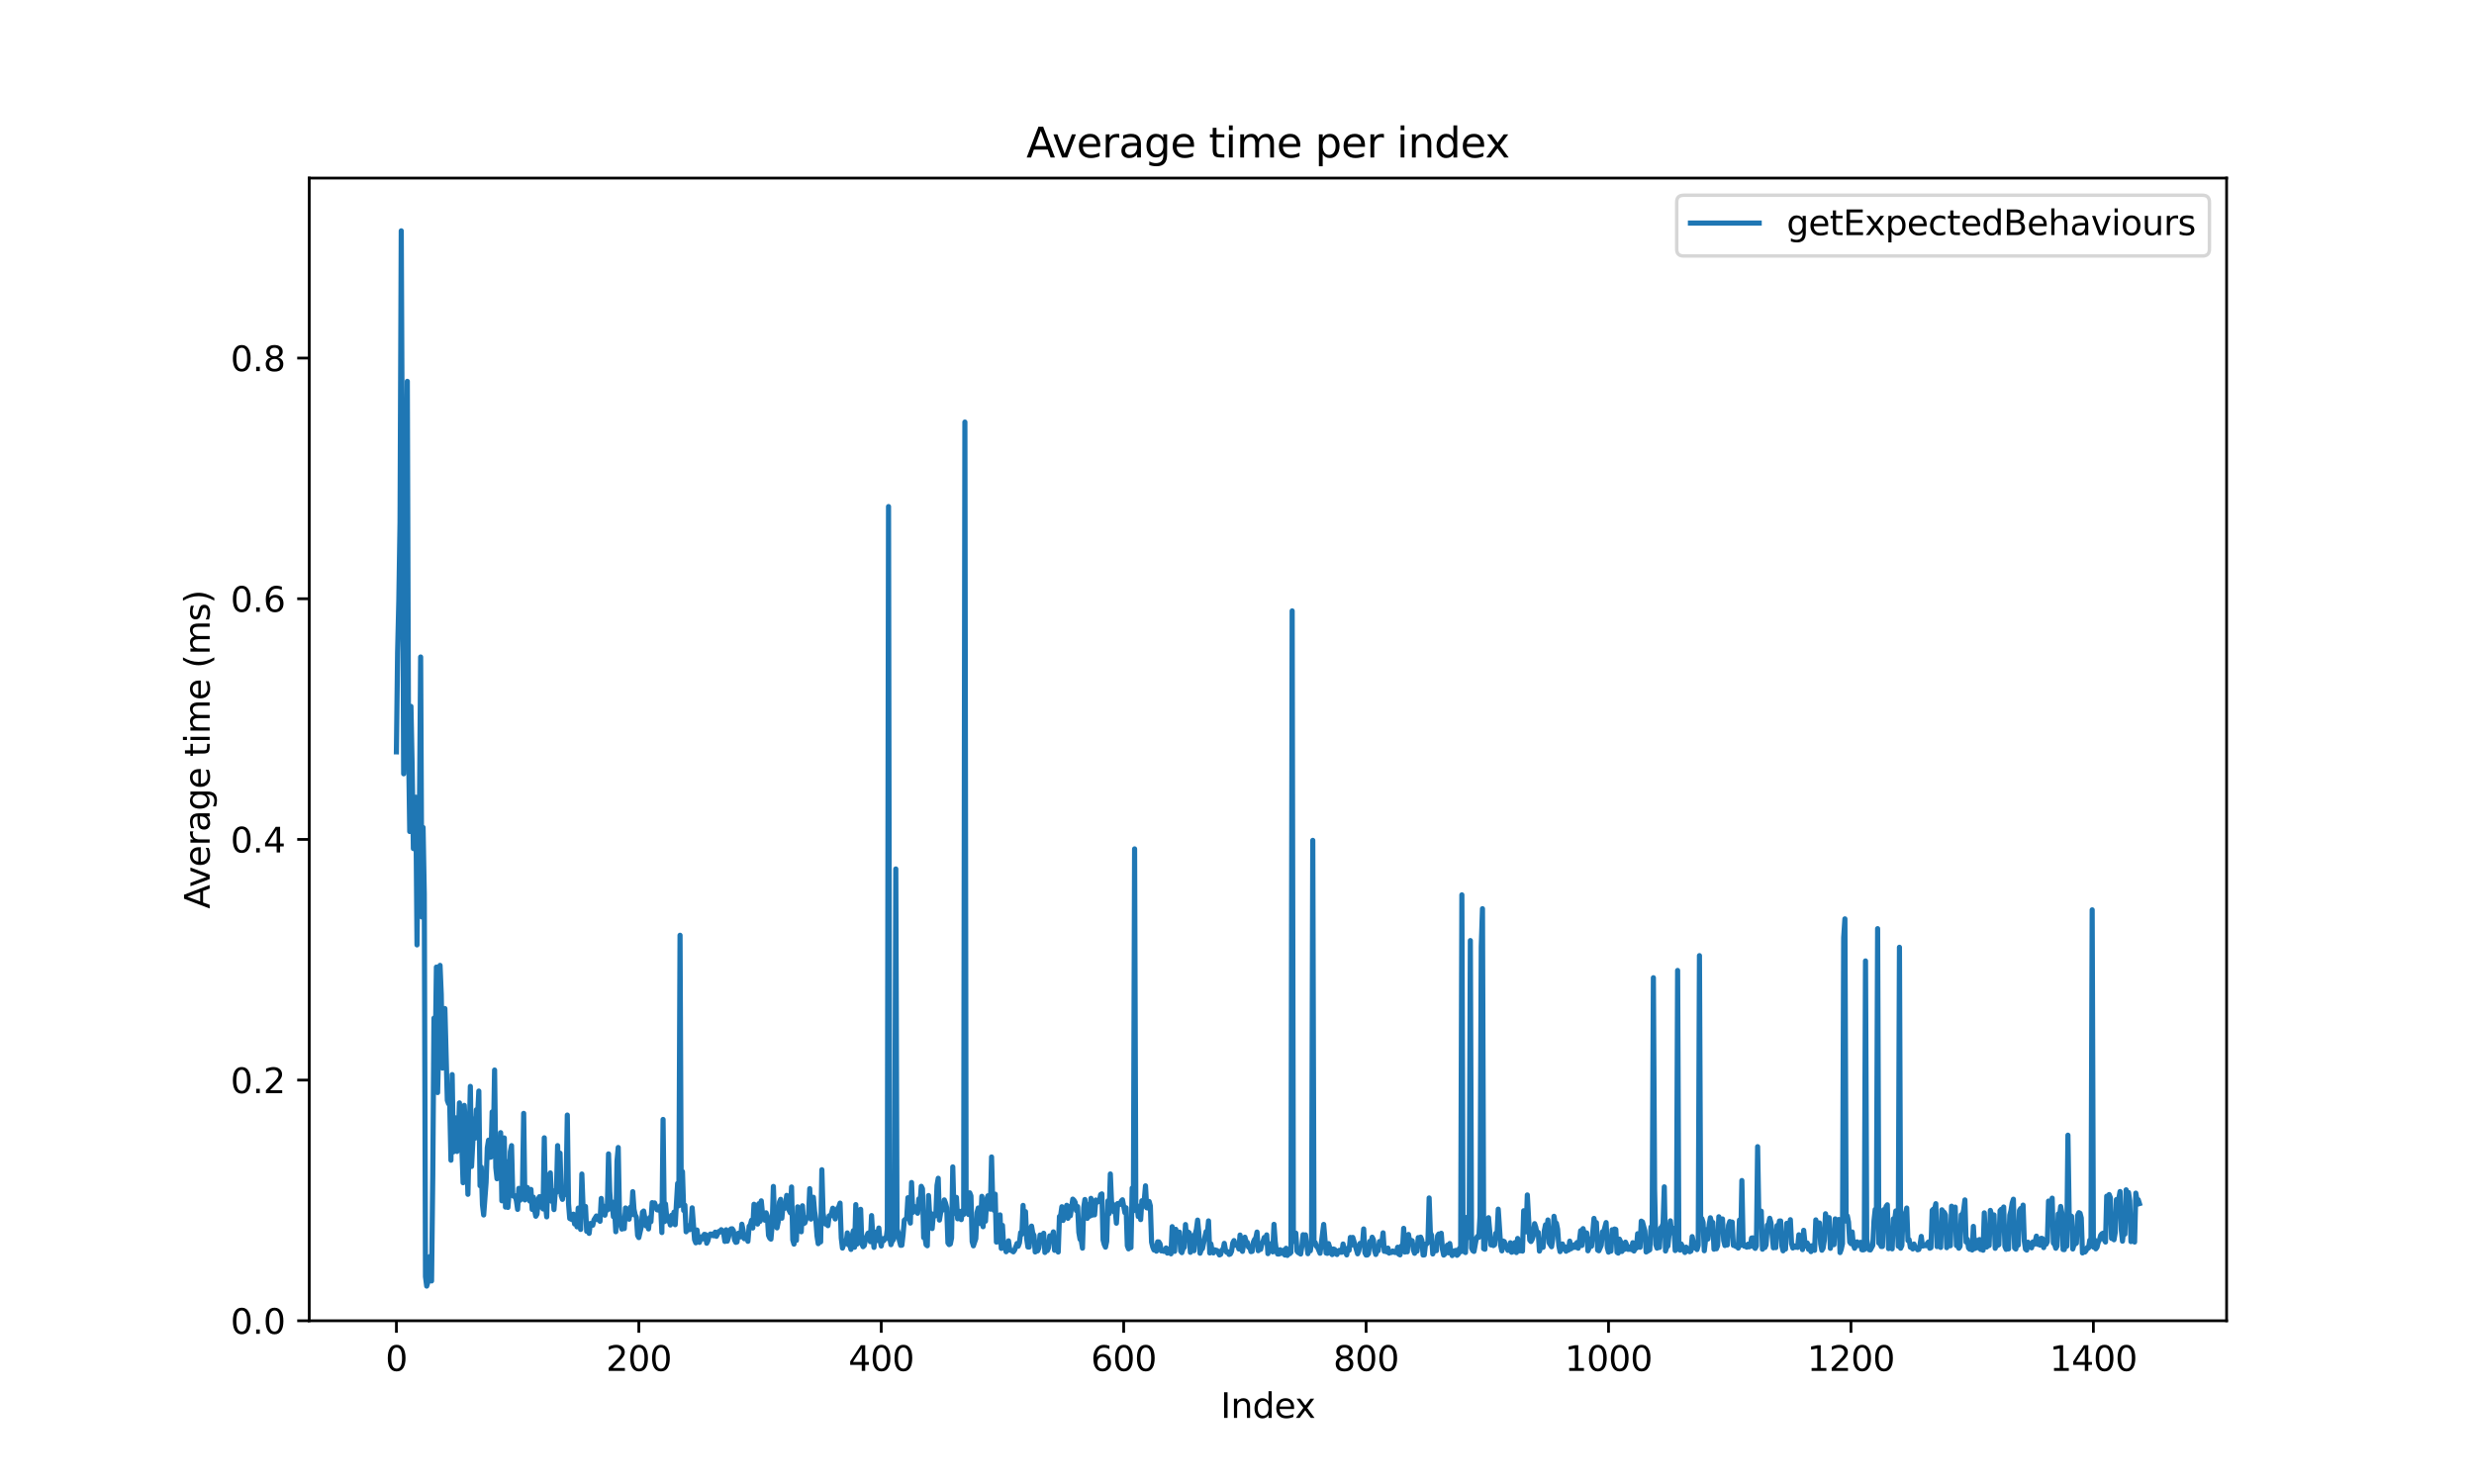 <?xml version="1.0" encoding="utf-8" standalone="no"?>
<!DOCTYPE svg PUBLIC "-//W3C//DTD SVG 1.1//EN"
  "http://www.w3.org/Graphics/SVG/1.1/DTD/svg11.dtd">
<svg xmlns:xlink="http://www.w3.org/1999/xlink" width="720pt" height="432pt" viewBox="0 0 720 432" xmlns="http://www.w3.org/2000/svg" version="1.1">
 <defs>
  <style type="text/css">*{stroke-linejoin: round; stroke-linecap: butt}</style>
 </defs>
 <g id="figure_1">
  <g id="patch_1">
   <path d="M 0 432 
L 720 432 
L 720 0 
L 0 0 
z
" style="fill: #ffffff"/>
  </g>
  <g id="axes_1">
   <g id="patch_2">
    <path d="M 90 384.48 
L 648 384.48 
L 648 51.84 
L 90 51.84 
z
" style="fill: #ffffff"/>
   </g>
   <g id="matplotlib.axis_1">
    <g id="xtick_1">
     <g id="line2d_1">
      <defs>
       <path id="m6ac9daeb9b" d="M 0 0 
L 0 3.5 
" style="stroke: #000000; stroke-width: 0.8"/>
      </defs>
      <g>
       <use xlink:href="#m6ac9daeb9b" x="115.364" y="384.48" style="stroke: #000000; stroke-width: 0.8"/>
      </g>
     </g>
     <g id="text_1">
      <!-- 0 -->
      <g transform="translate(112.182 399.078) scale(0.1 -0.1)">
       <defs>
        <path id="DejaVuSans-30" d="M 2034 4250 
Q 1547 4250 1301 3770 
Q 1056 3291 1056 2328 
Q 1056 1369 1301 889 
Q 1547 409 2034 409 
Q 2525 409 2770 889 
Q 3016 1369 3016 2328 
Q 3016 3291 2770 3770 
Q 2525 4250 2034 4250 
z
M 2034 4750 
Q 2819 4750 3233 4129 
Q 3647 3509 3647 2328 
Q 3647 1150 3233 529 
Q 2819 -91 2034 -91 
Q 1250 -91 836 529 
Q 422 1150 422 2328 
Q 422 3509 836 4129 
Q 1250 4750 2034 4750 
z
" transform="scale(0.016)"/>
       </defs>
       <use xlink:href="#DejaVuSans-30"/>
      </g>
     </g>
    </g>
    <g id="xtick_2">
     <g id="line2d_2">
      <g>
       <use xlink:href="#m6ac9daeb9b" x="185.916" y="384.48" style="stroke: #000000; stroke-width: 0.8"/>
      </g>
     </g>
     <g id="text_2">
      <!-- 200 -->
      <g transform="translate(176.372 399.078) scale(0.1 -0.1)">
       <defs>
        <path id="DejaVuSans-32" d="M 1228 531 
L 3431 531 
L 3431 0 
L 469 0 
L 469 531 
Q 828 903 1448 1529 
Q 2069 2156 2228 2338 
Q 2531 2678 2651 2914 
Q 2772 3150 2772 3378 
Q 2772 3750 2511 3984 
Q 2250 4219 1831 4219 
Q 1534 4219 1204 4116 
Q 875 4013 500 3803 
L 500 4441 
Q 881 4594 1212 4672 
Q 1544 4750 1819 4750 
Q 2544 4750 2975 4387 
Q 3406 4025 3406 3419 
Q 3406 3131 3298 2873 
Q 3191 2616 2906 2266 
Q 2828 2175 2409 1742 
Q 1991 1309 1228 531 
z
" transform="scale(0.016)"/>
       </defs>
       <use xlink:href="#DejaVuSans-32"/>
       <use xlink:href="#DejaVuSans-30" transform="translate(63.623 0)"/>
       <use xlink:href="#DejaVuSans-30" transform="translate(127.246 0)"/>
      </g>
     </g>
    </g>
    <g id="xtick_3">
     <g id="line2d_3">
      <g>
       <use xlink:href="#m6ac9daeb9b" x="256.469" y="384.48" style="stroke: #000000; stroke-width: 0.8"/>
      </g>
     </g>
     <g id="text_3">
      <!-- 400 -->
      <g transform="translate(246.925 399.078) scale(0.1 -0.1)">
       <defs>
        <path id="DejaVuSans-34" d="M 2419 4116 
L 825 1625 
L 2419 1625 
L 2419 4116 
z
M 2253 4666 
L 3047 4666 
L 3047 1625 
L 3713 1625 
L 3713 1100 
L 3047 1100 
L 3047 0 
L 2419 0 
L 2419 1100 
L 313 1100 
L 313 1709 
L 2253 4666 
z
" transform="scale(0.016)"/>
       </defs>
       <use xlink:href="#DejaVuSans-34"/>
       <use xlink:href="#DejaVuSans-30" transform="translate(63.623 0)"/>
       <use xlink:href="#DejaVuSans-30" transform="translate(127.246 0)"/>
      </g>
     </g>
    </g>
    <g id="xtick_4">
     <g id="line2d_4">
      <g>
       <use xlink:href="#m6ac9daeb9b" x="327.021" y="384.48" style="stroke: #000000; stroke-width: 0.8"/>
      </g>
     </g>
     <g id="text_4">
      <!-- 600 -->
      <g transform="translate(317.477 399.078) scale(0.1 -0.1)">
       <defs>
        <path id="DejaVuSans-36" d="M 2113 2584 
Q 1688 2584 1439 2293 
Q 1191 2003 1191 1497 
Q 1191 994 1439 701 
Q 1688 409 2113 409 
Q 2538 409 2786 701 
Q 3034 994 3034 1497 
Q 3034 2003 2786 2293 
Q 2538 2584 2113 2584 
z
M 3366 4563 
L 3366 3988 
Q 3128 4100 2886 4159 
Q 2644 4219 2406 4219 
Q 1781 4219 1451 3797 
Q 1122 3375 1075 2522 
Q 1259 2794 1537 2939 
Q 1816 3084 2150 3084 
Q 2853 3084 3261 2657 
Q 3669 2231 3669 1497 
Q 3669 778 3244 343 
Q 2819 -91 2113 -91 
Q 1303 -91 875 529 
Q 447 1150 447 2328 
Q 447 3434 972 4092 
Q 1497 4750 2381 4750 
Q 2619 4750 2861 4703 
Q 3103 4656 3366 4563 
z
" transform="scale(0.016)"/>
       </defs>
       <use xlink:href="#DejaVuSans-36"/>
       <use xlink:href="#DejaVuSans-30" transform="translate(63.623 0)"/>
       <use xlink:href="#DejaVuSans-30" transform="translate(127.246 0)"/>
      </g>
     </g>
    </g>
    <g id="xtick_5">
     <g id="line2d_5">
      <g>
       <use xlink:href="#m6ac9daeb9b" x="397.574" y="384.48" style="stroke: #000000; stroke-width: 0.8"/>
      </g>
     </g>
     <g id="text_5">
      <!-- 800 -->
      <g transform="translate(388.03 399.078) scale(0.1 -0.1)">
       <defs>
        <path id="DejaVuSans-38" d="M 2034 2216 
Q 1584 2216 1326 1975 
Q 1069 1734 1069 1313 
Q 1069 891 1326 650 
Q 1584 409 2034 409 
Q 2484 409 2743 651 
Q 3003 894 3003 1313 
Q 3003 1734 2745 1975 
Q 2488 2216 2034 2216 
z
M 1403 2484 
Q 997 2584 770 2862 
Q 544 3141 544 3541 
Q 544 4100 942 4425 
Q 1341 4750 2034 4750 
Q 2731 4750 3128 4425 
Q 3525 4100 3525 3541 
Q 3525 3141 3298 2862 
Q 3072 2584 2669 2484 
Q 3125 2378 3379 2068 
Q 3634 1759 3634 1313 
Q 3634 634 3220 271 
Q 2806 -91 2034 -91 
Q 1263 -91 848 271 
Q 434 634 434 1313 
Q 434 1759 690 2068 
Q 947 2378 1403 2484 
z
M 1172 3481 
Q 1172 3119 1398 2916 
Q 1625 2713 2034 2713 
Q 2441 2713 2670 2916 
Q 2900 3119 2900 3481 
Q 2900 3844 2670 4047 
Q 2441 4250 2034 4250 
Q 1625 4250 1398 4047 
Q 1172 3844 1172 3481 
z
" transform="scale(0.016)"/>
       </defs>
       <use xlink:href="#DejaVuSans-38"/>
       <use xlink:href="#DejaVuSans-30" transform="translate(63.623 0)"/>
       <use xlink:href="#DejaVuSans-30" transform="translate(127.246 0)"/>
      </g>
     </g>
    </g>
    <g id="xtick_6">
     <g id="line2d_6">
      <g>
       <use xlink:href="#m6ac9daeb9b" x="468.126" y="384.48" style="stroke: #000000; stroke-width: 0.8"/>
      </g>
     </g>
     <g id="text_6">
      <!-- 1000 -->
      <g transform="translate(455.401 399.078) scale(0.1 -0.1)">
       <defs>
        <path id="DejaVuSans-31" d="M 794 531 
L 1825 531 
L 1825 4091 
L 703 3866 
L 703 4441 
L 1819 4666 
L 2450 4666 
L 2450 531 
L 3481 531 
L 3481 0 
L 794 0 
L 794 531 
z
" transform="scale(0.016)"/>
       </defs>
       <use xlink:href="#DejaVuSans-31"/>
       <use xlink:href="#DejaVuSans-30" transform="translate(63.623 0)"/>
       <use xlink:href="#DejaVuSans-30" transform="translate(127.246 0)"/>
       <use xlink:href="#DejaVuSans-30" transform="translate(190.869 0)"/>
      </g>
     </g>
    </g>
    <g id="xtick_7">
     <g id="line2d_7">
      <g>
       <use xlink:href="#m6ac9daeb9b" x="538.679" y="384.48" style="stroke: #000000; stroke-width: 0.8"/>
      </g>
     </g>
     <g id="text_7">
      <!-- 1200 -->
      <g transform="translate(525.954 399.078) scale(0.1 -0.1)">
       <use xlink:href="#DejaVuSans-31"/>
       <use xlink:href="#DejaVuSans-32" transform="translate(63.623 0)"/>
       <use xlink:href="#DejaVuSans-30" transform="translate(127.246 0)"/>
       <use xlink:href="#DejaVuSans-30" transform="translate(190.869 0)"/>
      </g>
     </g>
    </g>
    <g id="xtick_8">
     <g id="line2d_8">
      <g>
       <use xlink:href="#m6ac9daeb9b" x="609.231" y="384.48" style="stroke: #000000; stroke-width: 0.8"/>
      </g>
     </g>
     <g id="text_8">
      <!-- 1400 -->
      <g transform="translate(596.506 399.078) scale(0.1 -0.1)">
       <use xlink:href="#DejaVuSans-31"/>
       <use xlink:href="#DejaVuSans-34" transform="translate(63.623 0)"/>
       <use xlink:href="#DejaVuSans-30" transform="translate(127.246 0)"/>
       <use xlink:href="#DejaVuSans-30" transform="translate(190.869 0)"/>
      </g>
     </g>
    </g>
    <g id="text_9">
     <!-- Index -->
     <g transform="translate(355.234 412.757) scale(0.1 -0.1)">
      <defs>
       <path id="DejaVuSans-49" d="M 628 4666 
L 1259 4666 
L 1259 0 
L 628 0 
L 628 4666 
z
" transform="scale(0.016)"/>
       <path id="DejaVuSans-6e" d="M 3513 2113 
L 3513 0 
L 2938 0 
L 2938 2094 
Q 2938 2591 2744 2837 
Q 2550 3084 2163 3084 
Q 1697 3084 1428 2787 
Q 1159 2491 1159 1978 
L 1159 0 
L 581 0 
L 581 3500 
L 1159 3500 
L 1159 2956 
Q 1366 3272 1645 3428 
Q 1925 3584 2291 3584 
Q 2894 3584 3203 3211 
Q 3513 2838 3513 2113 
z
" transform="scale(0.016)"/>
       <path id="DejaVuSans-64" d="M 2906 2969 
L 2906 4863 
L 3481 4863 
L 3481 0 
L 2906 0 
L 2906 525 
Q 2725 213 2448 61 
Q 2172 -91 1784 -91 
Q 1150 -91 751 415 
Q 353 922 353 1747 
Q 353 2572 751 3078 
Q 1150 3584 1784 3584 
Q 2172 3584 2448 3432 
Q 2725 3281 2906 2969 
z
M 947 1747 
Q 947 1113 1208 752 
Q 1469 391 1925 391 
Q 2381 391 2643 752 
Q 2906 1113 2906 1747 
Q 2906 2381 2643 2742 
Q 2381 3103 1925 3103 
Q 1469 3103 1208 2742 
Q 947 2381 947 1747 
z
" transform="scale(0.016)"/>
       <path id="DejaVuSans-65" d="M 3597 1894 
L 3597 1613 
L 953 1613 
Q 991 1019 1311 708 
Q 1631 397 2203 397 
Q 2534 397 2845 478 
Q 3156 559 3463 722 
L 3463 178 
Q 3153 47 2828 -22 
Q 2503 -91 2169 -91 
Q 1331 -91 842 396 
Q 353 884 353 1716 
Q 353 2575 817 3079 
Q 1281 3584 2069 3584 
Q 2775 3584 3186 3129 
Q 3597 2675 3597 1894 
z
M 3022 2063 
Q 3016 2534 2758 2815 
Q 2500 3097 2075 3097 
Q 1594 3097 1305 2825 
Q 1016 2553 972 2059 
L 3022 2063 
z
" transform="scale(0.016)"/>
       <path id="DejaVuSans-78" d="M 3513 3500 
L 2247 1797 
L 3578 0 
L 2900 0 
L 1881 1375 
L 863 0 
L 184 0 
L 1544 1831 
L 300 3500 
L 978 3500 
L 1906 2253 
L 2834 3500 
L 3513 3500 
z
" transform="scale(0.016)"/>
      </defs>
      <use xlink:href="#DejaVuSans-49"/>
      <use xlink:href="#DejaVuSans-6e" transform="translate(29.492 0)"/>
      <use xlink:href="#DejaVuSans-64" transform="translate(92.871 0)"/>
      <use xlink:href="#DejaVuSans-65" transform="translate(156.348 0)"/>
      <use xlink:href="#DejaVuSans-78" transform="translate(216.121 0)"/>
     </g>
    </g>
   </g>
   <g id="matplotlib.axis_2">
    <g id="ytick_1">
     <g id="line2d_9">
      <defs>
       <path id="mf6434e2b4d" d="M 0 0 
L -3.5 0 
" style="stroke: #000000; stroke-width: 0.8"/>
      </defs>
      <g>
       <use xlink:href="#mf6434e2b4d" x="90" y="384.48" style="stroke: #000000; stroke-width: 0.8"/>
      </g>
     </g>
     <g id="text_10">
      <!-- 0.0 -->
      <g transform="translate(67.097 388.279) scale(0.1 -0.1)">
       <defs>
        <path id="DejaVuSans-2e" d="M 684 794 
L 1344 794 
L 1344 0 
L 684 0 
L 684 794 
z
" transform="scale(0.016)"/>
       </defs>
       <use xlink:href="#DejaVuSans-30"/>
       <use xlink:href="#DejaVuSans-2e" transform="translate(63.623 0)"/>
       <use xlink:href="#DejaVuSans-30" transform="translate(95.41 0)"/>
      </g>
     </g>
    </g>
    <g id="ytick_2">
     <g id="line2d_10">
      <g>
       <use xlink:href="#mf6434e2b4d" x="90" y="314.419" style="stroke: #000000; stroke-width: 0.8"/>
      </g>
     </g>
     <g id="text_11">
      <!-- 0.2 -->
      <g transform="translate(67.097 318.218) scale(0.1 -0.1)">
       <use xlink:href="#DejaVuSans-30"/>
       <use xlink:href="#DejaVuSans-2e" transform="translate(63.623 0)"/>
       <use xlink:href="#DejaVuSans-32" transform="translate(95.41 0)"/>
      </g>
     </g>
    </g>
    <g id="ytick_3">
     <g id="line2d_11">
      <g>
       <use xlink:href="#mf6434e2b4d" x="90" y="244.358" style="stroke: #000000; stroke-width: 0.8"/>
      </g>
     </g>
     <g id="text_12">
      <!-- 0.4 -->
      <g transform="translate(67.097 248.157) scale(0.1 -0.1)">
       <use xlink:href="#DejaVuSans-30"/>
       <use xlink:href="#DejaVuSans-2e" transform="translate(63.623 0)"/>
       <use xlink:href="#DejaVuSans-34" transform="translate(95.41 0)"/>
      </g>
     </g>
    </g>
    <g id="ytick_4">
     <g id="line2d_12">
      <g>
       <use xlink:href="#mf6434e2b4d" x="90" y="174.297" style="stroke: #000000; stroke-width: 0.8"/>
      </g>
     </g>
     <g id="text_13">
      <!-- 0.6 -->
      <g transform="translate(67.097 178.096) scale(0.1 -0.1)">
       <use xlink:href="#DejaVuSans-30"/>
       <use xlink:href="#DejaVuSans-2e" transform="translate(63.623 0)"/>
       <use xlink:href="#DejaVuSans-36" transform="translate(95.41 0)"/>
      </g>
     </g>
    </g>
    <g id="ytick_5">
     <g id="line2d_13">
      <g>
       <use xlink:href="#mf6434e2b4d" x="90" y="104.235" style="stroke: #000000; stroke-width: 0.8"/>
      </g>
     </g>
     <g id="text_14">
      <!-- 0.8 -->
      <g transform="translate(67.097 108.035) scale(0.1 -0.1)">
       <use xlink:href="#DejaVuSans-30"/>
       <use xlink:href="#DejaVuSans-2e" transform="translate(63.623 0)"/>
       <use xlink:href="#DejaVuSans-38" transform="translate(95.41 0)"/>
      </g>
     </g>
    </g>
    <g id="text_15">
     <!-- Average time (ms) -->
     <g transform="translate(61.017 264.544) rotate(-90) scale(0.1 -0.1)">
      <defs>
       <path id="DejaVuSans-41" d="M 2188 4044 
L 1331 1722 
L 3047 1722 
L 2188 4044 
z
M 1831 4666 
L 2547 4666 
L 4325 0 
L 3669 0 
L 3244 1197 
L 1141 1197 
L 716 0 
L 50 0 
L 1831 4666 
z
" transform="scale(0.016)"/>
       <path id="DejaVuSans-76" d="M 191 3500 
L 800 3500 
L 1894 563 
L 2988 3500 
L 3597 3500 
L 2284 0 
L 1503 0 
L 191 3500 
z
" transform="scale(0.016)"/>
       <path id="DejaVuSans-72" d="M 2631 2963 
Q 2534 3019 2420 3045 
Q 2306 3072 2169 3072 
Q 1681 3072 1420 2755 
Q 1159 2438 1159 1844 
L 1159 0 
L 581 0 
L 581 3500 
L 1159 3500 
L 1159 2956 
Q 1341 3275 1631 3429 
Q 1922 3584 2338 3584 
Q 2397 3584 2469 3576 
Q 2541 3569 2628 3553 
L 2631 2963 
z
" transform="scale(0.016)"/>
       <path id="DejaVuSans-61" d="M 2194 1759 
Q 1497 1759 1228 1600 
Q 959 1441 959 1056 
Q 959 750 1161 570 
Q 1363 391 1709 391 
Q 2188 391 2477 730 
Q 2766 1069 2766 1631 
L 2766 1759 
L 2194 1759 
z
M 3341 1997 
L 3341 0 
L 2766 0 
L 2766 531 
Q 2569 213 2275 61 
Q 1981 -91 1556 -91 
Q 1019 -91 701 211 
Q 384 513 384 1019 
Q 384 1609 779 1909 
Q 1175 2209 1959 2209 
L 2766 2209 
L 2766 2266 
Q 2766 2663 2505 2880 
Q 2244 3097 1772 3097 
Q 1472 3097 1187 3025 
Q 903 2953 641 2809 
L 641 3341 
Q 956 3463 1253 3523 
Q 1550 3584 1831 3584 
Q 2591 3584 2966 3190 
Q 3341 2797 3341 1997 
z
" transform="scale(0.016)"/>
       <path id="DejaVuSans-67" d="M 2906 1791 
Q 2906 2416 2648 2759 
Q 2391 3103 1925 3103 
Q 1463 3103 1205 2759 
Q 947 2416 947 1791 
Q 947 1169 1205 825 
Q 1463 481 1925 481 
Q 2391 481 2648 825 
Q 2906 1169 2906 1791 
z
M 3481 434 
Q 3481 -459 3084 -895 
Q 2688 -1331 1869 -1331 
Q 1566 -1331 1297 -1286 
Q 1028 -1241 775 -1147 
L 775 -588 
Q 1028 -725 1275 -790 
Q 1522 -856 1778 -856 
Q 2344 -856 2625 -561 
Q 2906 -266 2906 331 
L 2906 616 
Q 2728 306 2450 153 
Q 2172 0 1784 0 
Q 1141 0 747 490 
Q 353 981 353 1791 
Q 353 2603 747 3093 
Q 1141 3584 1784 3584 
Q 2172 3584 2450 3431 
Q 2728 3278 2906 2969 
L 2906 3500 
L 3481 3500 
L 3481 434 
z
" transform="scale(0.016)"/>
       <path id="DejaVuSans-20" transform="scale(0.016)"/>
       <path id="DejaVuSans-74" d="M 1172 4494 
L 1172 3500 
L 2356 3500 
L 2356 3053 
L 1172 3053 
L 1172 1153 
Q 1172 725 1289 603 
Q 1406 481 1766 481 
L 2356 481 
L 2356 0 
L 1766 0 
Q 1100 0 847 248 
Q 594 497 594 1153 
L 594 3053 
L 172 3053 
L 172 3500 
L 594 3500 
L 594 4494 
L 1172 4494 
z
" transform="scale(0.016)"/>
       <path id="DejaVuSans-69" d="M 603 3500 
L 1178 3500 
L 1178 0 
L 603 0 
L 603 3500 
z
M 603 4863 
L 1178 4863 
L 1178 4134 
L 603 4134 
L 603 4863 
z
" transform="scale(0.016)"/>
       <path id="DejaVuSans-6d" d="M 3328 2828 
Q 3544 3216 3844 3400 
Q 4144 3584 4550 3584 
Q 5097 3584 5394 3201 
Q 5691 2819 5691 2113 
L 5691 0 
L 5113 0 
L 5113 2094 
Q 5113 2597 4934 2840 
Q 4756 3084 4391 3084 
Q 3944 3084 3684 2787 
Q 3425 2491 3425 1978 
L 3425 0 
L 2847 0 
L 2847 2094 
Q 2847 2600 2669 2842 
Q 2491 3084 2119 3084 
Q 1678 3084 1418 2786 
Q 1159 2488 1159 1978 
L 1159 0 
L 581 0 
L 581 3500 
L 1159 3500 
L 1159 2956 
Q 1356 3278 1631 3431 
Q 1906 3584 2284 3584 
Q 2666 3584 2933 3390 
Q 3200 3197 3328 2828 
z
" transform="scale(0.016)"/>
       <path id="DejaVuSans-28" d="M 1984 4856 
Q 1566 4138 1362 3434 
Q 1159 2731 1159 2009 
Q 1159 1288 1364 580 
Q 1569 -128 1984 -844 
L 1484 -844 
Q 1016 -109 783 600 
Q 550 1309 550 2009 
Q 550 2706 781 3412 
Q 1013 4119 1484 4856 
L 1984 4856 
z
" transform="scale(0.016)"/>
       <path id="DejaVuSans-73" d="M 2834 3397 
L 2834 2853 
Q 2591 2978 2328 3040 
Q 2066 3103 1784 3103 
Q 1356 3103 1142 2972 
Q 928 2841 928 2578 
Q 928 2378 1081 2264 
Q 1234 2150 1697 2047 
L 1894 2003 
Q 2506 1872 2764 1633 
Q 3022 1394 3022 966 
Q 3022 478 2636 193 
Q 2250 -91 1575 -91 
Q 1294 -91 989 -36 
Q 684 19 347 128 
L 347 722 
Q 666 556 975 473 
Q 1284 391 1588 391 
Q 1994 391 2212 530 
Q 2431 669 2431 922 
Q 2431 1156 2273 1281 
Q 2116 1406 1581 1522 
L 1381 1569 
Q 847 1681 609 1914 
Q 372 2147 372 2553 
Q 372 3047 722 3315 
Q 1072 3584 1716 3584 
Q 2034 3584 2315 3537 
Q 2597 3491 2834 3397 
z
" transform="scale(0.016)"/>
       <path id="DejaVuSans-29" d="M 513 4856 
L 1013 4856 
Q 1481 4119 1714 3412 
Q 1947 2706 1947 2009 
Q 1947 1309 1714 600 
Q 1481 -109 1013 -844 
L 513 -844 
Q 928 -128 1133 580 
Q 1338 1288 1338 2009 
Q 1338 2731 1133 3434 
Q 928 4138 513 4856 
z
" transform="scale(0.016)"/>
      </defs>
      <use xlink:href="#DejaVuSans-41"/>
      <use xlink:href="#DejaVuSans-76" transform="translate(62.533 0)"/>
      <use xlink:href="#DejaVuSans-65" transform="translate(121.713 0)"/>
      <use xlink:href="#DejaVuSans-72" transform="translate(183.236 0)"/>
      <use xlink:href="#DejaVuSans-61" transform="translate(224.35 0)"/>
      <use xlink:href="#DejaVuSans-67" transform="translate(285.629 0)"/>
      <use xlink:href="#DejaVuSans-65" transform="translate(349.105 0)"/>
      <use xlink:href="#DejaVuSans-20" transform="translate(410.629 0)"/>
      <use xlink:href="#DejaVuSans-74" transform="translate(442.416 0)"/>
      <use xlink:href="#DejaVuSans-69" transform="translate(481.625 0)"/>
      <use xlink:href="#DejaVuSans-6d" transform="translate(509.408 0)"/>
      <use xlink:href="#DejaVuSans-65" transform="translate(606.82 0)"/>
      <use xlink:href="#DejaVuSans-20" transform="translate(668.344 0)"/>
      <use xlink:href="#DejaVuSans-28" transform="translate(700.131 0)"/>
      <use xlink:href="#DejaVuSans-6d" transform="translate(739.145 0)"/>
      <use xlink:href="#DejaVuSans-73" transform="translate(836.557 0)"/>
      <use xlink:href="#DejaVuSans-29" transform="translate(888.656 0)"/>
     </g>
    </g>
   </g>
   <g id="line2d_14">
    <path d="M 115.364 218.865 
L 115.716 189.774 
L 116.069 174.83 
L 116.422 152.002 
L 116.775 67.2 
L 117.48 225.258 
L 118.538 111.012 
L 118.891 216.674 
L 119.244 242.061 
L 119.597 205.629 
L 119.95 223.261 
L 120.302 247.02 
L 120.655 247.113 
L 121.008 232.068 
L 121.361 275.065 
L 121.713 240.098 
L 122.066 237.192 
L 122.419 191.254 
L 122.772 266.93 
L 123.124 240.868 
L 123.477 260.287 
L 123.83 371.652 
L 124.183 374.39 
L 124.535 373.24 
L 124.888 365.967 
L 125.241 365.699 
L 125.594 372.894 
L 125.947 342.358 
L 126.299 296.378 
L 126.652 308.343 
L 127.005 281.528 
L 127.358 318.049 
L 127.71 302.634 
L 128.063 281.025 
L 128.416 289.45 
L 128.769 310.93 
L 129.121 297.099 
L 129.474 293.591 
L 130.18 320.298 
L 130.532 321.297 
L 130.885 321.564 
L 131.238 337.746 
L 131.591 312.822 
L 131.943 335.313 
L 132.296 334.541 
L 132.649 325.414 
L 133.002 335.202 
L 133.355 331.939 
L 133.707 321.056 
L 134.06 332.688 
L 134.413 334.136 
L 134.766 344.298 
L 135.118 321.78 
L 135.824 335.502 
L 136.177 347.669 
L 136.882 316.252 
L 137.235 339.563 
L 137.94 325.733 
L 138.293 331.312 
L 138.646 323.039 
L 138.999 324.756 
L 139.351 317.617 
L 139.704 345.154 
L 140.057 339.763 
L 140.41 350.763 
L 140.763 353.689 
L 141.468 344.208 
L 141.821 334.117 
L 142.174 331.911 
L 142.526 336.911 
L 142.879 336.837 
L 143.232 323.671 
L 143.585 332.918 
L 143.937 311.492 
L 144.29 339.901 
L 144.643 343.145 
L 144.996 341.325 
L 145.348 342.549 
L 145.701 329.723 
L 146.054 349.566 
L 146.407 349.087 
L 146.76 331.253 
L 147.112 351.391 
L 147.465 338.142 
L 147.818 351.485 
L 148.171 347.078 
L 148.523 335.279 
L 148.876 333.5 
L 149.229 348.079 
L 149.582 348.274 
L 149.934 348.084 
L 150.287 349.544 
L 150.64 352.058 
L 150.993 345.939 
L 151.345 349.398 
L 151.698 348.768 
L 152.051 346.204 
L 152.404 324.108 
L 152.756 349.306 
L 153.109 345.938 
L 153.462 345.681 
L 153.815 347.165 
L 154.168 349.627 
L 154.52 346.25 
L 154.873 352.069 
L 155.226 348.499 
L 155.579 352.253 
L 155.931 354.057 
L 156.284 353.439 
L 156.637 349.112 
L 156.99 348.361 
L 157.342 351.366 
L 157.695 348.24 
L 158.048 351.938 
L 158.401 331.222 
L 158.753 350.748 
L 159.106 354.235 
L 159.459 342.065 
L 159.812 344.574 
L 160.164 341.437 
L 160.517 349.688 
L 160.87 346.608 
L 161.223 352.12 
L 161.576 347.227 
L 161.928 347.125 
L 162.281 333.493 
L 162.634 345.863 
L 162.987 335.69 
L 163.339 348.082 
L 163.692 349.144 
L 164.045 346.595 
L 164.398 347.764 
L 164.75 345.52 
L 165.103 324.598 
L 165.456 350.343 
L 165.809 354.712 
L 166.514 355.047 
L 166.867 353.453 
L 167.22 356.31 
L 167.573 355.356 
L 167.925 357.141 
L 168.278 351.684 
L 168.984 357.894 
L 169.336 341.766 
L 169.689 351.492 
L 170.042 352.154 
L 170.395 351.206 
L 170.747 358.442 
L 171.1 357.423 
L 171.453 359.041 
L 171.806 356.157 
L 172.511 356.662 
L 172.864 355.105 
L 173.569 353.972 
L 173.922 355.036 
L 174.275 355.019 
L 174.628 355.524 
L 174.981 348.868 
L 175.333 352.81 
L 175.686 351.121 
L 176.039 353.75 
L 176.392 351.799 
L 176.744 352.251 
L 177.097 335.903 
L 177.45 346.85 
L 177.803 351.968 
L 178.155 349.885 
L 178.508 354.18 
L 178.861 352.249 
L 179.214 358.562 
L 179.566 338.007 
L 179.919 334.044 
L 180.272 352.892 
L 180.625 356.632 
L 180.977 357.788 
L 181.33 356.094 
L 181.683 357.652 
L 182.036 351.646 
L 182.389 353.926 
L 182.741 352.425 
L 183.094 354.917 
L 183.447 351.439 
L 183.8 353.624 
L 184.152 346.896 
L 184.505 352.004 
L 184.858 353.652 
L 185.211 354.329 
L 185.563 359.649 
L 185.916 360.27 
L 186.622 357.182 
L 186.974 352.871 
L 187.327 352.537 
L 188.033 356.87 
L 188.386 355.347 
L 188.738 357.75 
L 189.091 354.422 
L 189.444 355.629 
L 189.797 350.092 
L 190.149 350.443 
L 190.502 350.173 
L 191.208 352.181 
L 191.56 352.257 
L 191.913 351.456 
L 192.266 350.954 
L 192.619 358.799 
L 192.971 325.876 
L 193.324 355.636 
L 193.677 350.472 
L 194.03 354.279 
L 194.382 355.452 
L 194.735 355.082 
L 195.088 356.604 
L 195.441 353.778 
L 195.794 355.376 
L 196.146 352.866 
L 196.499 356.519 
L 197.205 344.5 
L 197.557 351.013 
L 197.91 272.264 
L 198.263 350.771 
L 198.616 341.058 
L 198.968 352.386 
L 199.321 350.834 
L 199.674 358.579 
L 200.027 356.742 
L 200.379 357.979 
L 200.732 357.952 
L 201.085 357.61 
L 201.438 351.611 
L 202.143 360.901 
L 202.496 361.793 
L 202.849 358.061 
L 203.202 360.741 
L 203.554 361.661 
L 203.907 360.609 
L 204.26 359.993 
L 204.613 360.645 
L 204.965 359.327 
L 205.318 359.382 
L 205.671 361.905 
L 206.024 361.194 
L 206.376 359.698 
L 206.729 359.237 
L 207.082 359.249 
L 207.435 359.696 
L 207.787 359.738 
L 208.14 358.688 
L 208.493 359.902 
L 209.199 358.488 
L 209.551 358.65 
L 209.904 357.972 
L 210.257 358.349 
L 210.61 359.018 
L 210.962 361.389 
L 211.315 357.997 
L 211.668 361.3 
L 212.021 360.135 
L 212.373 358.392 
L 212.726 357.741 
L 213.079 357.704 
L 213.432 358.205 
L 213.784 360.985 
L 214.137 361.656 
L 214.49 361.547 
L 214.843 359.009 
L 215.195 359.136 
L 215.548 360.063 
L 215.901 356.373 
L 216.254 358.101 
L 216.607 360.602 
L 216.959 360.258 
L 217.312 359.658 
L 217.665 361.352 
L 218.018 356.977 
L 218.37 356.561 
L 218.723 355.208 
L 219.076 357.479 
L 219.429 350.568 
L 219.781 355.076 
L 220.134 352.455 
L 220.487 356.33 
L 220.84 350.412 
L 221.192 355.546 
L 221.545 349.572 
L 221.898 353.231 
L 222.251 353.921 
L 222.603 355.21 
L 222.956 353.057 
L 223.309 354.016 
L 223.662 359.634 
L 224.015 360.421 
L 224.367 360.715 
L 224.72 356.661 
L 225.073 345.377 
L 225.426 355.015 
L 225.778 355.666 
L 226.131 357.447 
L 226.484 355.713 
L 226.837 349.925 
L 227.189 349.13 
L 227.542 354.627 
L 227.895 350.837 
L 228.248 351.813 
L 228.6 350.757 
L 228.953 347.982 
L 229.306 351.636 
L 230.012 353.063 
L 230.364 345.537 
L 230.717 360.955 
L 231.07 362.171 
L 231.423 356.499 
L 231.775 361.088 
L 232.128 351.32 
L 232.481 356.372 
L 232.834 354.411 
L 233.186 358.579 
L 233.539 351.009 
L 233.892 356.192 
L 234.245 355.991 
L 234.597 354.842 
L 234.95 354.344 
L 235.303 354.098 
L 235.656 346.019 
L 236.008 354.887 
L 236.361 350.935 
L 236.714 348.526 
L 237.067 352.607 
L 237.42 354.888 
L 237.772 359.777 
L 238.125 362.041 
L 238.478 359.716 
L 238.831 361.522 
L 239.183 340.511 
L 239.536 353.139 
L 239.889 355.206 
L 240.242 356.335 
L 240.594 355.286 
L 240.947 356.801 
L 241.3 353.943 
L 241.653 354.039 
L 242.005 353.175 
L 242.358 351.714 
L 243.064 354.849 
L 243.416 352.283 
L 244.122 351.313 
L 244.475 350.23 
L 244.828 360.348 
L 245.18 363.323 
L 245.886 361.221 
L 246.239 362.009 
L 246.591 358.903 
L 246.944 362.379 
L 247.297 362.402 
L 247.65 363.716 
L 248.002 359.817 
L 248.355 358.25 
L 248.708 363.08 
L 249.061 350.665 
L 249.413 362.178 
L 249.766 361.669 
L 250.119 359.779 
L 250.472 352.042 
L 250.825 362.124 
L 251.177 362.921 
L 251.53 362.567 
L 251.883 360.87 
L 252.588 359.013 
L 252.941 358.869 
L 253.294 361.463 
L 253.647 353.863 
L 253.999 359.62 
L 254.352 363.124 
L 254.705 358.682 
L 255.058 361.185 
L 255.763 357.481 
L 256.116 361.095 
L 256.469 362.717 
L 256.821 360.604 
L 257.174 361.188 
L 257.527 360.391 
L 257.88 360.584 
L 258.233 357.822 
L 258.585 147.465 
L 258.938 360.226 
L 259.291 362.328 
L 259.644 361.316 
L 259.996 360.909 
L 260.349 360.008 
L 260.702 252.959 
L 261.055 357.837 
L 261.407 358.822 
L 261.76 361.202 
L 262.113 362.52 
L 262.466 362.487 
L 262.818 359.382 
L 263.171 355.204 
L 263.877 354.593 
L 264.229 348.659 
L 264.582 353.898 
L 264.935 356.043 
L 265.288 344.233 
L 265.641 352.94 
L 265.993 351.149 
L 266.699 352.027 
L 267.052 353.184 
L 267.404 349.012 
L 267.757 350.347 
L 268.11 345.341 
L 268.463 346.053 
L 268.815 360.271 
L 269.168 360.042 
L 269.521 362.351 
L 269.874 362.646 
L 270.226 348.023 
L 270.579 354.097 
L 270.932 353.238 
L 271.285 357.637 
L 271.638 353.465 
L 271.99 354.001 
L 272.343 353.895 
L 272.696 345.065 
L 273.049 343 
L 273.401 355.175 
L 273.754 353.008 
L 274.107 352.246 
L 274.46 352.176 
L 274.812 349.298 
L 275.165 350.22 
L 275.518 351.597 
L 275.871 361.814 
L 276.223 362.312 
L 276.576 362.117 
L 276.929 360.386 
L 277.282 339.694 
L 277.634 352.996 
L 277.987 353.267 
L 278.34 348.564 
L 278.693 354.793 
L 279.046 352.585 
L 279.751 355.04 
L 280.104 352.403 
L 280.457 353.534 
L 280.809 122.866 
L 281.162 351.67 
L 281.868 353.546 
L 282.22 347.235 
L 282.573 348.139 
L 282.926 361.429 
L 283.279 362.666 
L 283.984 360.587 
L 284.337 353.008 
L 284.69 351.652 
L 285.395 356.222 
L 285.748 348.255 
L 286.101 357.103 
L 286.454 352.616 
L 286.806 355.494 
L 287.159 349.14 
L 287.512 348.095 
L 287.865 351.343 
L 288.217 351.993 
L 288.57 336.798 
L 288.923 350.343 
L 289.276 352.33 
L 289.628 347.632 
L 289.981 361.576 
L 290.334 361.504 
L 290.687 359.107 
L 291.039 353.662 
L 291.392 363.41 
L 291.745 356.709 
L 292.098 363 
L 292.45 363.044 
L 292.803 364.391 
L 293.156 363.843 
L 293.509 361.215 
L 293.862 363.901 
L 294.214 363.934 
L 294.92 364.414 
L 295.273 363.914 
L 295.978 361.988 
L 296.331 362.767 
L 296.684 361.812 
L 297.036 358.816 
L 297.389 359.289 
L 297.742 350.897 
L 298.095 358.623 
L 298.447 352.716 
L 298.8 360.69 
L 299.153 363.008 
L 299.506 363.032 
L 299.859 357.781 
L 300.211 356.919 
L 300.564 358.981 
L 300.917 359.618 
L 301.27 364.451 
L 301.622 364.193 
L 301.975 364.127 
L 302.328 363.278 
L 302.681 359.518 
L 303.033 360.629 
L 303.386 360.529 
L 303.739 359.007 
L 304.092 364.602 
L 304.444 363.063 
L 304.797 364.06 
L 305.15 363.217 
L 305.503 359.763 
L 305.855 360.693 
L 306.208 359.879 
L 306.561 358.602 
L 306.914 363.976 
L 307.267 363.879 
L 307.619 361.798 
L 307.972 364.475 
L 308.325 354.124 
L 308.678 353.828 
L 309.03 351.288 
L 309.383 355.279 
L 309.736 352.294 
L 310.089 353.569 
L 310.441 350.867 
L 310.794 354.657 
L 311.147 351.232 
L 311.5 353.919 
L 312.205 349.07 
L 312.558 349.415 
L 312.911 350.034 
L 313.263 352.429 
L 313.616 351.239 
L 313.969 358.747 
L 314.322 360.768 
L 314.675 361.086 
L 315.027 363.344 
L 315.38 351.646 
L 315.733 349.179 
L 316.438 354.667 
L 316.791 350.659 
L 317.144 354.036 
L 317.497 348.842 
L 317.849 353.747 
L 318.202 351.248 
L 318.555 353.655 
L 318.908 349.328 
L 319.26 350.006 
L 319.613 349.769 
L 319.966 349.768 
L 320.319 347.744 
L 320.672 347.545 
L 321.024 360.942 
L 321.377 362.286 
L 321.73 363.052 
L 322.083 361.364 
L 322.435 349.58 
L 322.788 353.305 
L 323.141 341.748 
L 323.494 350.138 
L 323.846 350.499 
L 324.199 352.785 
L 324.552 352.091 
L 324.905 356.078 
L 325.257 350.357 
L 325.61 350.417 
L 325.963 350.621 
L 326.316 349.636 
L 326.668 349.262 
L 327.374 353.027 
L 327.727 351.593 
L 328.08 362.647 
L 328.432 363.548 
L 328.785 361.749 
L 329.138 363.178 
L 329.491 345.847 
L 329.843 352.48 
L 330.196 247.116 
L 330.549 350.873 
L 330.902 350.939 
L 331.254 354.142 
L 331.607 351.315 
L 331.96 355.032 
L 332.313 349.544 
L 332.665 351.146 
L 333.018 349.306 
L 333.371 345.203 
L 333.724 351.596 
L 334.076 351.661 
L 334.429 349.754 
L 334.782 351.044 
L 335.135 361.587 
L 335.488 363.034 
L 335.84 363.873 
L 336.193 363.611 
L 336.546 364.226 
L 336.899 361.504 
L 337.251 361.534 
L 337.604 362.088 
L 337.957 364.142 
L 338.31 363.997 
L 338.662 364.269 
L 339.015 364.257 
L 339.368 363.281 
L 339.721 364.78 
L 340.073 363.606 
L 340.426 364.494 
L 340.779 364.993 
L 341.132 357.089 
L 341.485 363.76 
L 341.837 364.285 
L 342.19 357.863 
L 342.543 359.906 
L 342.896 359.14 
L 343.248 358.678 
L 343.601 364.199 
L 343.954 364.646 
L 344.307 363.478 
L 344.659 363.106 
L 345.012 356.473 
L 345.365 360.732 
L 345.718 358.629 
L 346.07 358.847 
L 346.423 364.555 
L 346.776 363.206 
L 347.129 359.705 
L 347.481 364.091 
L 347.834 359.259 
L 348.187 357.886 
L 348.54 355.176 
L 348.893 358.872 
L 349.245 364.822 
L 349.598 363.823 
L 349.951 363.464 
L 350.656 360.106 
L 351.009 358.524 
L 351.362 359.166 
L 351.715 355.408 
L 352.067 364.744 
L 352.42 362.108 
L 352.773 364.338 
L 353.126 364.728 
L 353.478 363.822 
L 354.184 364.03 
L 354.889 365.326 
L 355.242 365.155 
L 355.595 363.901 
L 355.948 363.814 
L 356.301 361.949 
L 356.653 363.886 
L 357.006 364.56 
L 357.359 364.386 
L 357.712 365.182 
L 358.064 365.022 
L 358.417 364.271 
L 358.77 361.825 
L 359.123 361.133 
L 359.475 362.508 
L 359.828 362.061 
L 360.181 362.2 
L 360.534 363.584 
L 360.886 359.527 
L 361.239 363.721 
L 361.592 364.282 
L 362.298 360.152 
L 362.65 361.487 
L 363.003 361.65 
L 363.356 363.064 
L 363.709 363.069 
L 364.061 364.359 
L 364.414 364.273 
L 364.767 361.555 
L 365.12 360.795 
L 365.472 360.406 
L 365.825 358.656 
L 366.178 364.091 
L 366.531 363.695 
L 366.883 363.691 
L 367.236 362.118 
L 367.589 361.338 
L 367.942 360.228 
L 368.294 361.692 
L 368.647 359.48 
L 369 364.942 
L 369.353 363.096 
L 369.706 362.069 
L 370.058 362.976 
L 370.411 364.43 
L 370.764 356.412 
L 371.117 361.393 
L 371.469 364.215 
L 371.822 365.051 
L 372.175 365.064 
L 372.528 363.797 
L 372.88 364.875 
L 373.233 364.052 
L 373.586 363.947 
L 373.939 365.346 
L 374.291 363.372 
L 374.644 365.46 
L 374.997 364.466 
L 375.35 364.954 
L 375.702 364.572 
L 376.055 177.831 
L 376.408 361.245 
L 376.761 361.439 
L 377.114 358.965 
L 377.466 364.22 
L 377.819 364.645 
L 378.172 364.785 
L 378.525 365.058 
L 378.877 362.806 
L 379.23 359.43 
L 379.583 360.01 
L 379.936 359.47 
L 380.641 364.955 
L 380.994 362.223 
L 381.347 364.107 
L 381.699 361.576 
L 382.052 244.636 
L 382.405 361.71 
L 382.758 361.708 
L 383.111 362.809 
L 383.463 363.155 
L 384.169 364.83 
L 385.227 356.436 
L 385.933 364.76 
L 386.285 364.863 
L 386.638 362.013 
L 386.991 363.208 
L 387.344 364.801 
L 387.696 365.213 
L 388.049 363.583 
L 388.402 363.718 
L 388.755 364.963 
L 389.107 365.196 
L 389.46 364.163 
L 389.813 363.975 
L 390.166 364.544 
L 390.519 364.537 
L 390.871 362.14 
L 391.224 364.199 
L 391.577 364.408 
L 391.93 365.31 
L 392.282 363.33 
L 392.635 363.98 
L 392.988 360.224 
L 393.341 362.432 
L 393.693 360.219 
L 395.104 364.994 
L 395.457 364.075 
L 395.81 361.95 
L 396.163 362.01 
L 396.515 362.249 
L 396.868 357.751 
L 397.221 364.68 
L 397.574 365.354 
L 397.927 365.334 
L 398.279 364.92 
L 398.632 361.379 
L 398.985 362.018 
L 399.338 360.152 
L 399.69 360.887 
L 400.043 364.072 
L 400.396 365.182 
L 400.749 364.172 
L 401.101 364.081 
L 401.454 361.412 
L 401.807 362.453 
L 402.16 361.822 
L 402.512 358.883 
L 402.865 364.266 
L 403.218 363.391 
L 403.571 364.418 
L 403.924 363.322 
L 404.276 364.794 
L 404.629 364.479 
L 404.982 364.589 
L 405.335 364.169 
L 405.687 364.487 
L 406.04 364.629 
L 406.393 364.599 
L 406.746 363.073 
L 407.098 365.104 
L 407.451 365.297 
L 407.804 362.725 
L 408.157 363.929 
L 408.509 357.572 
L 408.862 364.49 
L 409.215 363.972 
L 409.568 364.412 
L 409.92 359.358 
L 410.273 361.652 
L 410.626 361.039 
L 410.979 361.188 
L 411.332 363.865 
L 411.684 364.843 
L 412.037 363.657 
L 412.39 364.218 
L 412.743 360.278 
L 413.095 361.552 
L 413.448 360.135 
L 413.801 361.056 
L 414.154 365.35 
L 414.506 365.309 
L 414.859 362.15 
L 415.212 362.104 
L 415.565 361.573 
L 415.917 348.732 
L 416.27 358.811 
L 416.623 359.588 
L 416.976 365.034 
L 417.328 363.907 
L 417.681 362.281 
L 418.034 364.087 
L 418.387 359.7 
L 418.74 359.223 
L 419.092 360.674 
L 419.445 359.011 
L 419.798 363.765 
L 420.151 365.361 
L 420.503 365.05 
L 420.856 363.974 
L 421.209 362.472 
L 421.562 364.699 
L 421.914 361.994 
L 422.267 364.587 
L 422.62 365.502 
L 422.973 364.272 
L 423.678 363.994 
L 424.031 365.424 
L 424.384 365.093 
L 424.737 363.403 
L 425.089 364.403 
L 425.442 260.496 
L 425.795 364.103 
L 426.5 364.625 
L 426.853 354.395 
L 427.206 358.522 
L 427.559 360.248 
L 427.911 273.808 
L 428.264 363.292 
L 428.617 364.065 
L 428.97 364.293 
L 429.675 360.404 
L 430.028 359.867 
L 430.381 360.207 
L 430.733 353.945 
L 431.086 275.522 
L 431.439 264.533 
L 431.792 363.503 
L 432.145 363.661 
L 432.497 355.852 
L 432.85 355.872 
L 433.203 354.477 
L 433.908 362.403 
L 434.261 362.38 
L 434.614 362.59 
L 434.967 362.352 
L 435.319 358.995 
L 435.672 359.534 
L 436.025 351.994 
L 436.73 362.533 
L 437.083 364.137 
L 437.436 361.273 
L 437.789 361.424 
L 438.141 362.552 
L 438.847 363.998 
L 439.2 363.379 
L 439.553 361.766 
L 439.905 364.537 
L 440.258 364.373 
L 440.611 361.929 
L 440.964 361.686 
L 441.316 364.63 
L 441.669 360.518 
L 442.022 363.455 
L 442.375 364.132 
L 442.727 363.257 
L 443.08 364.21 
L 443.433 352.459 
L 443.786 357.945 
L 444.138 358.6 
L 444.491 347.857 
L 445.197 360.975 
L 445.55 361.415 
L 445.902 360.813 
L 446.255 359.707 
L 446.608 356.212 
L 446.961 357.288 
L 447.313 359.093 
L 447.666 358.743 
L 448.019 364.203 
L 448.372 363.012 
L 448.724 361.331 
L 449.077 363.103 
L 449.43 358.33 
L 449.783 356.542 
L 450.135 358.72 
L 450.488 355.139 
L 450.841 361.82 
L 451.546 362.932 
L 451.899 360.653 
L 452.252 354.073 
L 452.605 356.171 
L 452.958 356.089 
L 453.31 357.844 
L 453.663 362.631 
L 454.016 364.352 
L 454.721 362.126 
L 455.074 363.636 
L 455.427 362.937 
L 455.78 364.25 
L 456.132 363.549 
L 456.485 363.893 
L 456.838 361.298 
L 457.191 363.536 
L 457.543 362.842 
L 457.896 363.144 
L 458.249 362.303 
L 458.602 363.119 
L 458.954 361.705 
L 459.307 363.357 
L 459.66 361.224 
L 460.013 358.253 
L 460.366 362.565 
L 460.718 357.66 
L 461.071 359.135 
L 461.424 359.32 
L 461.777 358.906 
L 462.129 364.116 
L 462.482 363.268 
L 462.835 360.637 
L 463.188 362.774 
L 463.893 354.682 
L 464.246 356.673 
L 464.599 355.906 
L 464.951 363.889 
L 465.304 364.108 
L 466.01 362.501 
L 466.362 358.584 
L 466.715 358.579 
L 467.421 355.891 
L 467.774 363.234 
L 468.126 364.515 
L 468.479 362.101 
L 468.832 364.212 
L 469.185 357.988 
L 469.537 359.775 
L 469.89 357.768 
L 470.243 357.903 
L 470.596 364.535 
L 470.948 364.782 
L 471.301 360.712 
L 471.654 361.497 
L 472.007 364.305 
L 472.359 363.738 
L 472.712 363.709 
L 473.065 361.598 
L 473.418 362.433 
L 473.771 363.684 
L 474.123 363.676 
L 474.476 362.99 
L 474.829 363.778 
L 475.182 361.756 
L 475.534 364.177 
L 475.887 363.292 
L 476.24 363.327 
L 476.593 359.14 
L 476.945 362.809 
L 477.298 363.099 
L 477.651 355.477 
L 478.004 355.715 
L 478.709 358.329 
L 479.062 364.458 
L 480.12 363.833 
L 480.473 357.194 
L 480.826 357.431 
L 481.179 284.624 
L 481.531 346.248 
L 481.884 362.305 
L 482.237 363.338 
L 482.59 362.57 
L 482.942 363.148 
L 483.295 357.463 
L 483.648 357.135 
L 484.001 356.173 
L 484.353 345.496 
L 484.706 364.174 
L 485.059 363.025 
L 485.412 362.71 
L 486.117 355.393 
L 486.47 358.855 
L 486.823 358.328 
L 487.175 357.577 
L 487.528 364.041 
L 487.881 363.642 
L 488.234 282.504 
L 488.587 362.466 
L 488.939 363.918 
L 489.292 362.127 
L 490.35 364.603 
L 490.703 363.052 
L 491.056 363.484 
L 491.409 364.162 
L 491.761 364.382 
L 492.114 364.185 
L 492.467 359.981 
L 493.172 363.271 
L 493.525 362.299 
L 493.878 363.757 
L 494.231 362.532 
L 494.584 278.193 
L 494.936 355.551 
L 495.289 354.732 
L 495.642 355.83 
L 495.995 364.1 
L 496.7 357.948 
L 497.053 360.686 
L 497.406 356.535 
L 497.758 354.5 
L 498.111 355.875 
L 498.464 355.854 
L 498.817 363.651 
L 499.169 362.352 
L 499.522 363.519 
L 499.875 362.634 
L 500.228 354.207 
L 500.58 355.954 
L 500.933 355.985 
L 501.286 354.841 
L 501.639 361.126 
L 501.992 362.579 
L 502.344 361.891 
L 502.697 362.409 
L 503.05 356.659 
L 503.403 355.593 
L 503.755 356.772 
L 504.108 355.747 
L 504.461 362.546 
L 504.814 362.429 
L 505.166 362.835 
L 505.519 362.544 
L 505.872 363.32 
L 506.225 355.158 
L 506.577 362.537 
L 506.93 343.663 
L 507.283 361.83 
L 507.636 362.774 
L 507.988 362.574 
L 508.341 363.062 
L 508.694 362.193 
L 509.047 362.965 
L 509.4 362.79 
L 509.752 360.401 
L 510.105 360.345 
L 510.458 362.999 
L 510.811 363.407 
L 511.163 362.744 
L 511.516 333.806 
L 511.869 354.292 
L 512.222 355.333 
L 512.574 352.582 
L 512.927 363.653 
L 513.28 360.403 
L 513.633 363.158 
L 513.985 362.37 
L 514.338 356.651 
L 514.691 356.339 
L 515.044 354.644 
L 515.397 355.952 
L 516.102 363.243 
L 516.455 361.439 
L 516.808 363.191 
L 517.16 356.784 
L 517.513 357.48 
L 517.866 355.444 
L 518.219 355.431 
L 518.571 362.742 
L 518.924 364.123 
L 519.277 361.985 
L 519.63 363.61 
L 519.982 356.12 
L 520.335 356.294 
L 520.688 357.305 
L 521.041 355.059 
L 521.393 362.041 
L 521.746 363.29 
L 522.099 362.643 
L 522.452 363.084 
L 522.805 362.841 
L 523.157 363.141 
L 523.51 359.45 
L 523.863 362.151 
L 524.216 361.746 
L 524.568 363.772 
L 524.921 358.148 
L 525.274 361.685 
L 525.627 362.813 
L 525.979 361.853 
L 526.332 363.708 
L 526.685 362.643 
L 527.038 364.351 
L 527.39 362.625 
L 527.743 363.056 
L 528.096 363.971 
L 528.449 355.117 
L 528.801 356.551 
L 529.154 356.036 
L 529.507 356.004 
L 529.86 362.1 
L 530.213 363.945 
L 530.565 363.389 
L 530.918 361.084 
L 531.271 353.332 
L 531.624 355.226 
L 531.976 355.165 
L 532.329 354.458 
L 532.682 363.397 
L 533.387 359.108 
L 533.74 362.325 
L 534.093 354.83 
L 534.798 356.231 
L 535.151 355.002 
L 535.504 364.632 
L 535.857 363.668 
L 536.21 362.024 
L 536.562 272.958 
L 536.915 267.487 
L 537.268 355.467 
L 537.621 353.972 
L 537.973 355.728 
L 538.326 361.57 
L 538.679 362.041 
L 539.032 358.627 
L 539.384 362.382 
L 539.737 363.373 
L 540.09 362.603 
L 540.443 361.508 
L 540.795 362.581 
L 541.148 362.278 
L 541.501 361.64 
L 541.854 363.808 
L 542.206 363.855 
L 542.559 363.737 
L 542.912 279.735 
L 543.265 360.782 
L 543.618 362.686 
L 543.97 363.799 
L 544.323 363.866 
L 545.029 362.552 
L 545.381 355.415 
L 545.734 352.085 
L 546.087 354.702 
L 546.44 270.334 
L 546.792 361.876 
L 547.145 361.995 
L 547.498 362.868 
L 547.851 362.854 
L 548.203 352.157 
L 548.556 353.513 
L 548.909 351.204 
L 549.262 350.721 
L 549.614 363.479 
L 549.967 362.58 
L 550.32 362.208 
L 550.673 363.546 
L 551.026 354.801 
L 551.378 355.513 
L 551.731 352.505 
L 552.084 352.681 
L 552.437 362.775 
L 552.789 275.759 
L 553.142 363.372 
L 553.495 362.552 
L 553.848 353.369 
L 554.2 355.512 
L 554.906 351.666 
L 555.259 361.131 
L 555.611 360.88 
L 555.964 363.074 
L 556.317 363.145 
L 556.67 363.567 
L 557.023 362.145 
L 557.375 363.213 
L 557.728 363.247 
L 558.081 363.817 
L 558.434 363.711 
L 558.786 362.334 
L 559.139 359.921 
L 559.492 362.736 
L 560.197 362.568 
L 560.55 362.626 
L 560.903 361.917 
L 561.256 361.531 
L 561.608 363.366 
L 561.961 363.195 
L 562.314 352.339 
L 562.667 351.98 
L 563.019 352.193 
L 563.372 350.398 
L 563.725 362.884 
L 564.431 361.329 
L 564.783 363.138 
L 565.136 352.184 
L 565.489 352.686 
L 565.842 352.945 
L 566.194 353.69 
L 566.547 363.203 
L 566.9 361.861 
L 567.253 362.511 
L 567.605 362.65 
L 567.958 351.134 
L 568.664 353.466 
L 569.016 351.404 
L 569.369 362.582 
L 569.722 362.692 
L 570.075 363.364 
L 570.427 362.824 
L 570.78 353.622 
L 571.133 353.737 
L 571.486 352.23 
L 571.839 349.299 
L 572.191 361.573 
L 572.544 360.744 
L 572.897 363.258 
L 573.25 363.663 
L 573.602 363.525 
L 573.955 363.873 
L 574.308 357.009 
L 574.661 363.48 
L 575.013 361.022 
L 575.366 363.248 
L 575.719 363.122 
L 576.072 360.841 
L 576.424 363.733 
L 576.777 363.69 
L 577.13 363.943 
L 577.483 353.069 
L 577.836 362.034 
L 578.188 363.017 
L 578.541 361.908 
L 578.894 362.584 
L 579.247 352.355 
L 579.599 353.751 
L 579.952 354.428 
L 580.305 353.669 
L 580.658 363.388 
L 581.01 362.25 
L 581.363 362.553 
L 581.716 362.33 
L 582.069 352.431 
L 582.421 352.035 
L 582.774 354.113 
L 583.127 351.365 
L 583.48 362.868 
L 583.832 363.698 
L 584.185 363.453 
L 584.538 363.565 
L 584.891 353.743 
L 585.244 352.437 
L 585.596 350.215 
L 585.949 349.097 
L 586.302 363.277 
L 586.655 363.599 
L 587.007 361.826 
L 587.36 362.464 
L 587.713 352.344 
L 588.066 351.813 
L 588.418 353.73 
L 588.771 350.812 
L 589.124 361.25 
L 589.477 363.631 
L 589.829 363.911 
L 590.182 361.605 
L 591.24 363.248 
L 591.593 361.542 
L 591.946 362.242 
L 592.299 361.405 
L 592.652 359.84 
L 593.004 362.231 
L 593.357 362.164 
L 593.71 362.475 
L 594.063 360.474 
L 594.415 360.55 
L 594.768 363.184 
L 595.121 361.343 
L 595.474 362.198 
L 595.826 361.47 
L 596.179 349.633 
L 596.532 353.384 
L 596.885 353 
L 597.237 348.791 
L 597.59 361.892 
L 597.943 362.221 
L 598.296 363.377 
L 598.649 362.751 
L 599.001 353.375 
L 599.354 354.25 
L 599.707 351.204 
L 600.06 353.073 
L 600.412 363.74 
L 600.765 363.773 
L 601.118 361.437 
L 601.471 362.795 
L 601.823 330.456 
L 602.176 353.14 
L 602.529 354.508 
L 602.882 354.071 
L 603.234 363.584 
L 603.587 362.361 
L 604.293 361.894 
L 604.645 353.807 
L 604.998 353.006 
L 605.351 353.196 
L 605.704 354.569 
L 606.057 364.735 
L 606.409 364.26 
L 606.762 364.478 
L 607.115 364.066 
L 607.468 363.141 
L 607.82 363.307 
L 608.173 361.031 
L 608.526 362.469 
L 608.879 264.86 
L 609.231 363.044 
L 609.584 360.951 
L 609.937 363.54 
L 610.29 363.071 
L 610.642 361.639 
L 610.995 360.973 
L 611.348 359.611 
L 611.701 359.168 
L 612.053 358.988 
L 612.406 360.957 
L 612.759 361.563 
L 613.112 348.204 
L 613.465 350.3 
L 613.817 347.74 
L 614.17 348.651 
L 614.523 360.523 
L 614.876 356.107 
L 615.228 360.895 
L 615.581 358.851 
L 615.934 349.192 
L 616.287 350.189 
L 616.639 348.868 
L 616.992 346.861 
L 617.345 357.936 
L 617.698 361.309 
L 618.05 357.842 
L 618.403 359.267 
L 618.756 346.367 
L 619.109 350.224 
L 619.462 347.148 
L 619.814 349.548 
L 620.167 361.43 
L 620.52 361.051 
L 620.873 359.122 
L 621.225 361.56 
L 621.578 347.326 
L 621.931 349.416 
L 622.284 349.235 
L 622.636 350.371 
L 622.636 350.371 
" clip-path="url(#p1183f3cbcf)" style="fill: none; stroke: #1f77b4; stroke-width: 1.5; stroke-linecap: square"/>
   </g>
   <g id="patch_3">
    <path d="M 90 384.48 
L 90 51.84 
" style="fill: none; stroke: #000000; stroke-width: 0.8; stroke-linejoin: miter; stroke-linecap: square"/>
   </g>
   <g id="patch_4">
    <path d="M 648 384.48 
L 648 51.84 
" style="fill: none; stroke: #000000; stroke-width: 0.8; stroke-linejoin: miter; stroke-linecap: square"/>
   </g>
   <g id="patch_5">
    <path d="M 90 384.48 
L 648 384.48 
" style="fill: none; stroke: #000000; stroke-width: 0.8; stroke-linejoin: miter; stroke-linecap: square"/>
   </g>
   <g id="patch_6">
    <path d="M 90 51.84 
L 648 51.84 
" style="fill: none; stroke: #000000; stroke-width: 0.8; stroke-linejoin: miter; stroke-linecap: square"/>
   </g>
   <g id="text_16">
    <!-- Average time per index -->
    <g transform="translate(298.701 45.84) scale(0.12 -0.12)">
     <defs>
      <path id="DejaVuSans-70" d="M 1159 525 
L 1159 -1331 
L 581 -1331 
L 581 3500 
L 1159 3500 
L 1159 2969 
Q 1341 3281 1617 3432 
Q 1894 3584 2278 3584 
Q 2916 3584 3314 3078 
Q 3713 2572 3713 1747 
Q 3713 922 3314 415 
Q 2916 -91 2278 -91 
Q 1894 -91 1617 61 
Q 1341 213 1159 525 
z
M 3116 1747 
Q 3116 2381 2855 2742 
Q 2594 3103 2138 3103 
Q 1681 3103 1420 2742 
Q 1159 2381 1159 1747 
Q 1159 1113 1420 752 
Q 1681 391 2138 391 
Q 2594 391 2855 752 
Q 3116 1113 3116 1747 
z
" transform="scale(0.016)"/>
     </defs>
     <use xlink:href="#DejaVuSans-41"/>
     <use xlink:href="#DejaVuSans-76" transform="translate(62.533 0)"/>
     <use xlink:href="#DejaVuSans-65" transform="translate(121.713 0)"/>
     <use xlink:href="#DejaVuSans-72" transform="translate(183.236 0)"/>
     <use xlink:href="#DejaVuSans-61" transform="translate(224.35 0)"/>
     <use xlink:href="#DejaVuSans-67" transform="translate(285.629 0)"/>
     <use xlink:href="#DejaVuSans-65" transform="translate(349.105 0)"/>
     <use xlink:href="#DejaVuSans-20" transform="translate(410.629 0)"/>
     <use xlink:href="#DejaVuSans-74" transform="translate(442.416 0)"/>
     <use xlink:href="#DejaVuSans-69" transform="translate(481.625 0)"/>
     <use xlink:href="#DejaVuSans-6d" transform="translate(509.408 0)"/>
     <use xlink:href="#DejaVuSans-65" transform="translate(606.82 0)"/>
     <use xlink:href="#DejaVuSans-20" transform="translate(668.344 0)"/>
     <use xlink:href="#DejaVuSans-70" transform="translate(700.131 0)"/>
     <use xlink:href="#DejaVuSans-65" transform="translate(763.607 0)"/>
     <use xlink:href="#DejaVuSans-72" transform="translate(825.131 0)"/>
     <use xlink:href="#DejaVuSans-20" transform="translate(866.244 0)"/>
     <use xlink:href="#DejaVuSans-69" transform="translate(898.031 0)"/>
     <use xlink:href="#DejaVuSans-6e" transform="translate(925.814 0)"/>
     <use xlink:href="#DejaVuSans-64" transform="translate(989.193 0)"/>
     <use xlink:href="#DejaVuSans-65" transform="translate(1052.67 0)"/>
     <use xlink:href="#DejaVuSans-78" transform="translate(1112.443 0)"/>
    </g>
   </g>
   <g id="legend_1">
    <g id="patch_7">
     <path d="M 489.966 74.518 
L 641 74.518 
Q 643 74.518 643 72.518 
L 643 58.84 
Q 643 56.84 641 56.84 
L 489.966 56.84 
Q 487.966 56.84 487.966 58.84 
L 487.966 72.518 
Q 487.966 74.518 489.966 74.518 
z
" style="fill: #ffffff; opacity: 0.8; stroke: #cccccc; stroke-linejoin: miter"/>
    </g>
    <g id="line2d_15">
     <path d="M 491.966 64.938 
L 501.966 64.938 
L 511.966 64.938 
" style="fill: none; stroke: #1f77b4; stroke-width: 1.5; stroke-linecap: square"/>
    </g>
    <g id="text_17">
     <!-- getExpectedBehaviours -->
     <g transform="translate(519.966 68.438) scale(0.1 -0.1)">
      <defs>
       <path id="DejaVuSans-45" d="M 628 4666 
L 3578 4666 
L 3578 4134 
L 1259 4134 
L 1259 2753 
L 3481 2753 
L 3481 2222 
L 1259 2222 
L 1259 531 
L 3634 531 
L 3634 0 
L 628 0 
L 628 4666 
z
" transform="scale(0.016)"/>
       <path id="DejaVuSans-63" d="M 3122 3366 
L 3122 2828 
Q 2878 2963 2633 3030 
Q 2388 3097 2138 3097 
Q 1578 3097 1268 2742 
Q 959 2388 959 1747 
Q 959 1106 1268 751 
Q 1578 397 2138 397 
Q 2388 397 2633 464 
Q 2878 531 3122 666 
L 3122 134 
Q 2881 22 2623 -34 
Q 2366 -91 2075 -91 
Q 1284 -91 818 406 
Q 353 903 353 1747 
Q 353 2603 823 3093 
Q 1294 3584 2113 3584 
Q 2378 3584 2631 3529 
Q 2884 3475 3122 3366 
z
" transform="scale(0.016)"/>
       <path id="DejaVuSans-42" d="M 1259 2228 
L 1259 519 
L 2272 519 
Q 2781 519 3026 730 
Q 3272 941 3272 1375 
Q 3272 1813 3026 2020 
Q 2781 2228 2272 2228 
L 1259 2228 
z
M 1259 4147 
L 1259 2741 
L 2194 2741 
Q 2656 2741 2882 2914 
Q 3109 3088 3109 3444 
Q 3109 3797 2882 3972 
Q 2656 4147 2194 4147 
L 1259 4147 
z
M 628 4666 
L 2241 4666 
Q 2963 4666 3353 4366 
Q 3744 4066 3744 3513 
Q 3744 3084 3544 2831 
Q 3344 2578 2956 2516 
Q 3422 2416 3680 2098 
Q 3938 1781 3938 1306 
Q 3938 681 3513 340 
Q 3088 0 2303 0 
L 628 0 
L 628 4666 
z
" transform="scale(0.016)"/>
       <path id="DejaVuSans-68" d="M 3513 2113 
L 3513 0 
L 2938 0 
L 2938 2094 
Q 2938 2591 2744 2837 
Q 2550 3084 2163 3084 
Q 1697 3084 1428 2787 
Q 1159 2491 1159 1978 
L 1159 0 
L 581 0 
L 581 4863 
L 1159 4863 
L 1159 2956 
Q 1366 3272 1645 3428 
Q 1925 3584 2291 3584 
Q 2894 3584 3203 3211 
Q 3513 2838 3513 2113 
z
" transform="scale(0.016)"/>
       <path id="DejaVuSans-6f" d="M 1959 3097 
Q 1497 3097 1228 2736 
Q 959 2375 959 1747 
Q 959 1119 1226 758 
Q 1494 397 1959 397 
Q 2419 397 2687 759 
Q 2956 1122 2956 1747 
Q 2956 2369 2687 2733 
Q 2419 3097 1959 3097 
z
M 1959 3584 
Q 2709 3584 3137 3096 
Q 3566 2609 3566 1747 
Q 3566 888 3137 398 
Q 2709 -91 1959 -91 
Q 1206 -91 779 398 
Q 353 888 353 1747 
Q 353 2609 779 3096 
Q 1206 3584 1959 3584 
z
" transform="scale(0.016)"/>
       <path id="DejaVuSans-75" d="M 544 1381 
L 544 3500 
L 1119 3500 
L 1119 1403 
Q 1119 906 1312 657 
Q 1506 409 1894 409 
Q 2359 409 2629 706 
Q 2900 1003 2900 1516 
L 2900 3500 
L 3475 3500 
L 3475 0 
L 2900 0 
L 2900 538 
Q 2691 219 2414 64 
Q 2138 -91 1772 -91 
Q 1169 -91 856 284 
Q 544 659 544 1381 
z
M 1991 3584 
L 1991 3584 
z
" transform="scale(0.016)"/>
      </defs>
      <use xlink:href="#DejaVuSans-67"/>
      <use xlink:href="#DejaVuSans-65" transform="translate(63.477 0)"/>
      <use xlink:href="#DejaVuSans-74" transform="translate(125 0)"/>
      <use xlink:href="#DejaVuSans-45" transform="translate(164.209 0)"/>
      <use xlink:href="#DejaVuSans-78" transform="translate(227.393 0)"/>
      <use xlink:href="#DejaVuSans-70" transform="translate(286.572 0)"/>
      <use xlink:href="#DejaVuSans-65" transform="translate(350.049 0)"/>
      <use xlink:href="#DejaVuSans-63" transform="translate(411.572 0)"/>
      <use xlink:href="#DejaVuSans-74" transform="translate(466.553 0)"/>
      <use xlink:href="#DejaVuSans-65" transform="translate(505.762 0)"/>
      <use xlink:href="#DejaVuSans-64" transform="translate(567.285 0)"/>
      <use xlink:href="#DejaVuSans-42" transform="translate(630.762 0)"/>
      <use xlink:href="#DejaVuSans-65" transform="translate(699.365 0)"/>
      <use xlink:href="#DejaVuSans-68" transform="translate(760.889 0)"/>
      <use xlink:href="#DejaVuSans-61" transform="translate(824.268 0)"/>
      <use xlink:href="#DejaVuSans-76" transform="translate(885.547 0)"/>
      <use xlink:href="#DejaVuSans-69" transform="translate(944.727 0)"/>
      <use xlink:href="#DejaVuSans-6f" transform="translate(972.51 0)"/>
      <use xlink:href="#DejaVuSans-75" transform="translate(1033.691 0)"/>
      <use xlink:href="#DejaVuSans-72" transform="translate(1097.07 0)"/>
      <use xlink:href="#DejaVuSans-73" transform="translate(1138.184 0)"/>
     </g>
    </g>
   </g>
  </g>
 </g>
 <defs>
  <clipPath id="p1183f3cbcf">
   <rect x="90" y="51.84" width="558" height="332.64"/>
  </clipPath>
 </defs>
</svg>
